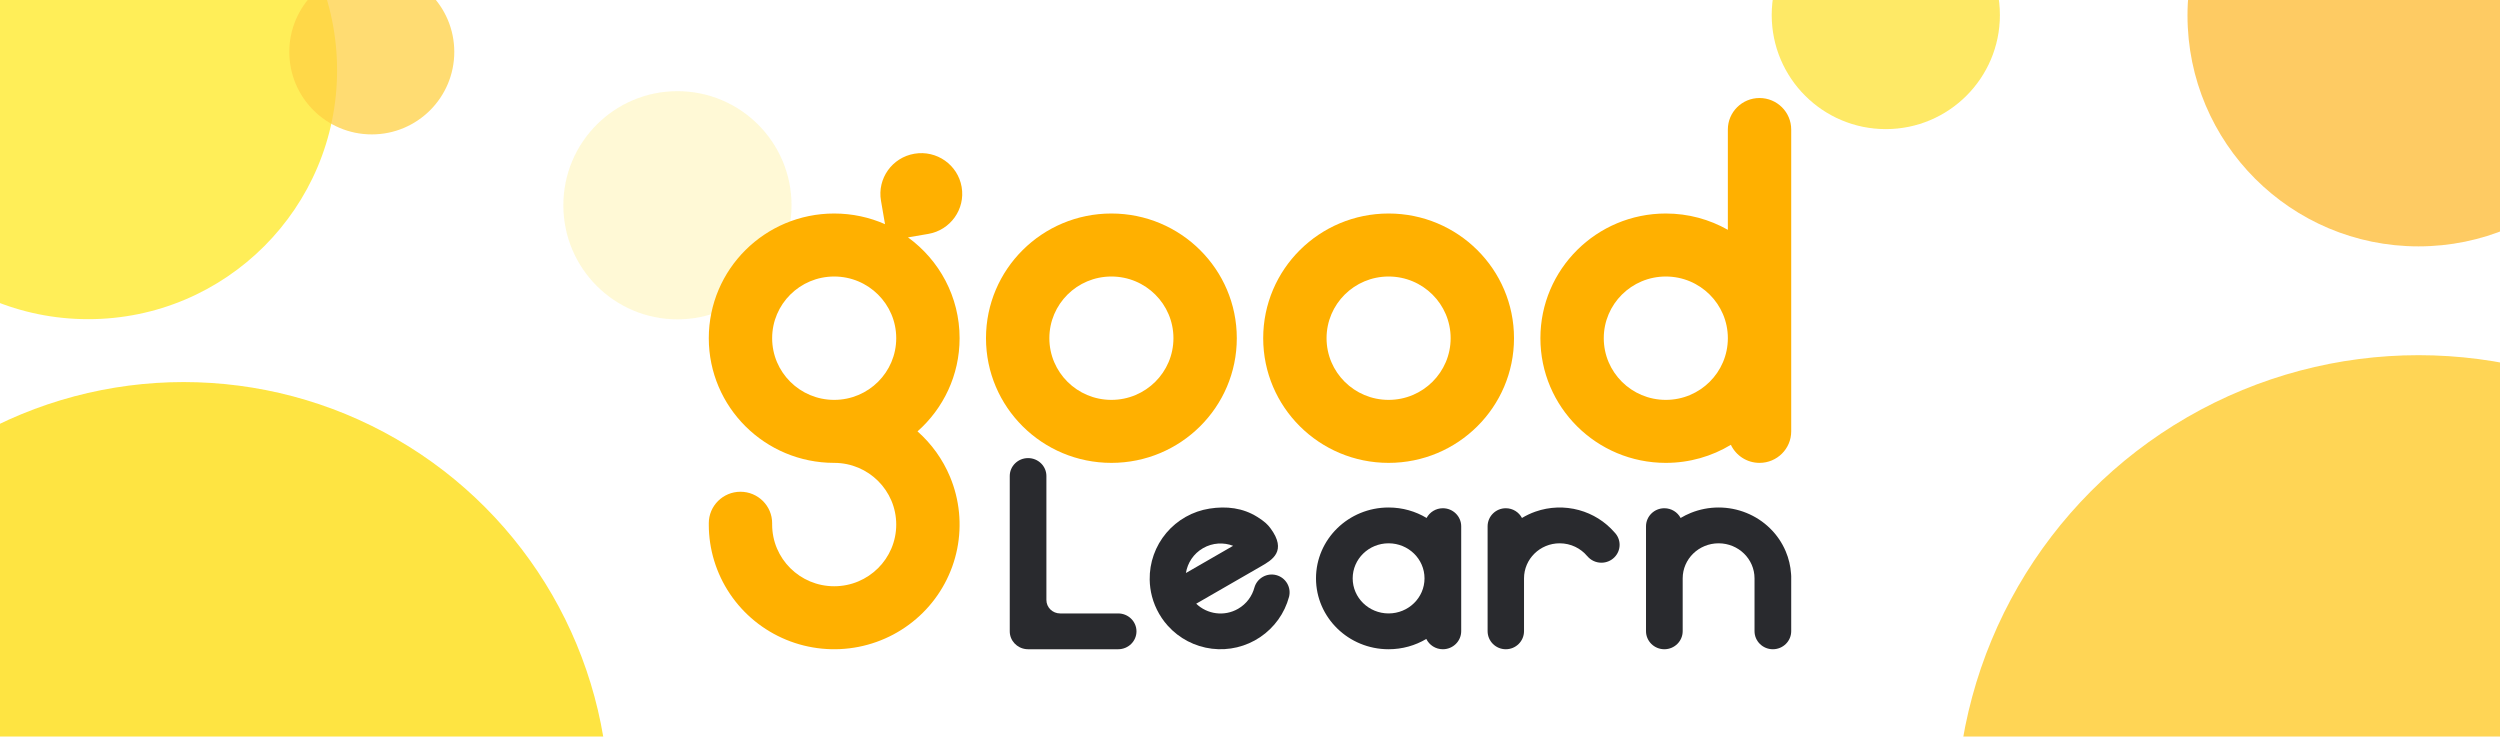 <svg width="4744" height="1398" viewBox="0 0 4744 1398" fill="none" xmlns="http://www.w3.org/2000/svg">
<g clip-path="url(#clip0_15_44)">
<g filter="url(#filter0_d_15_44)">
<circle cx="167.325" cy="129.325" r="472.325" fill="#FFEE58"/>
</g>
<g opacity="0.9" filter="url(#filter1_d_15_44)">
<circle cx="4589.44" cy="1547.44" r="877.439" fill="#FFD043"/>
</g>
<g opacity="0.75" filter="url(#filter2_d_15_44)">
<circle cx="705.521" cy="94.521" r="156.521" fill="#FFD043"/>
</g>
<g opacity="0.75" filter="url(#filter3_d_15_44)">
<circle cx="3578.5" cy="24.5" r="216.5" fill="#FDE233"/>
</g>
<g opacity="0.2" filter="url(#filter4_d_15_44)">
<circle cx="1285.5" cy="385.5" r="216.5" fill="#FDE233"/>
</g>
<g opacity="0.75" filter="url(#filter5_d_15_44)">
<circle cx="4589.26" cy="25.259" r="438.259" fill="#FEB92F"/>
</g>
<g opacity="0.75" filter="url(#filter6_d_15_44)">
<circle cx="348.5" cy="1528.5" r="807.5" fill="#FEDB03"/>
</g>
<g filter="url(#filter7_d_15_44)">
<path fill-rule="evenodd" clip-rule="evenodd" d="M1824.82 314.781C1832.06 356.808 1803.66 396.711 1761.39 403.905L1722.99 410.44C1782.35 453.463 1820.93 523.131 1820.93 601.758C1820.93 672.086 1790.06 735.247 1741.07 778.583C1767.84 802.243 1789 831.706 1802.81 864.864C1820.82 908.096 1825.54 955.667 1816.35 1001.56C1807.17 1047.46 1784.51 1089.61 1751.23 1122.7C1717.95 1155.79 1675.55 1178.32 1629.39 1187.45C1583.23 1196.58 1535.38 1191.9 1491.9 1173.99C1448.42 1156.08 1411.25 1125.76 1385.1 1086.85C1358.96 1047.94 1345 1002.2 1345 955.405H1345.05C1345.02 954.579 1345 953.748 1345 952.914C1345 919.903 1371.92 893.143 1405.12 893.143C1438.32 893.143 1465.23 919.903 1465.23 952.914C1465.23 953.748 1465.22 954.579 1465.18 955.405H1465.23C1465.23 1020.05 1517.94 1072.46 1582.96 1072.46C1647.98 1072.46 1700.69 1020.05 1700.69 955.405C1700.69 890.888 1648.2 838.563 1583.36 838.353L1582.96 838.353C1451.54 838.353 1345 732.426 1345 601.758C1345 471.09 1451.54 365.163 1582.96 365.163C1617.3 365.163 1649.94 372.394 1679.42 385.407L1671.75 340.834C1664.51 298.806 1692.91 258.904 1735.18 251.71C1777.45 244.515 1817.59 272.753 1824.82 314.781ZM1583.35 718.81C1648.19 718.6 1700.69 666.275 1700.69 601.758C1700.69 537.112 1647.98 484.706 1582.96 484.706C1517.94 484.706 1465.23 537.112 1465.23 601.758C1465.23 666.404 1517.94 718.81 1582.96 718.81L1583.35 718.81Z" fill="#FFB000"/>
</g>
<g filter="url(#filter8_d_15_44)">
<path fill-rule="evenodd" clip-rule="evenodd" d="M2108.99 838.352C2240.41 838.352 2346.95 732.425 2346.95 601.757C2346.95 471.089 2240.41 365.162 2108.99 365.162C1977.56 365.162 1871.02 471.089 1871.02 601.757C1871.02 732.425 1977.56 838.352 2108.99 838.352ZM2108.99 718.809C2174.01 718.809 2226.72 666.403 2226.72 601.757C2226.72 537.111 2174.01 484.705 2108.99 484.705C2043.97 484.705 1991.26 537.111 1991.26 601.757C1991.26 666.403 2043.97 718.809 2108.99 718.809Z" fill="#FFB000"/>
</g>
<g filter="url(#filter9_d_15_44)">
<path fill-rule="evenodd" clip-rule="evenodd" d="M2635.01 838.352C2766.44 838.352 2872.98 732.425 2872.98 601.757C2872.98 471.089 2766.44 365.162 2635.01 365.162C2503.59 365.162 2397.05 471.089 2397.05 601.757C2397.05 732.425 2503.59 838.352 2635.01 838.352ZM2635.01 718.809C2700.03 718.809 2752.74 666.403 2752.74 601.757C2752.74 537.111 2700.03 484.705 2635.01 484.705C2569.99 484.705 2517.28 537.111 2517.28 601.757C2517.28 666.403 2569.99 718.809 2635.01 718.809Z" fill="#FFB000"/>
</g>
<g filter="url(#filter10_d_15_44)">
<path fill-rule="evenodd" clip-rule="evenodd" d="M3399 778.581C3399 811.592 3372.08 838.352 3338.88 838.352C3314.85 838.352 3294.11 824.33 3284.49 804.064C3248.5 825.822 3206.24 838.352 3161.04 838.352C3029.61 838.352 2923.07 732.425 2923.07 601.757C2923.07 471.089 3029.61 365.162 3161.04 365.162C3203.86 365.162 3244.05 376.411 3278.77 396.099V205.771C3278.77 172.761 3305.68 146 3338.88 146C3372.08 146 3399 172.761 3399 205.771V778.581ZM3278.77 601.757C3278.77 666.403 3226.06 718.809 3161.04 718.809C3096.02 718.809 3043.31 666.403 3043.31 601.757C3043.31 537.111 3096.02 484.705 3161.04 484.705C3226.06 484.705 3278.77 537.111 3278.77 601.757Z" fill="#FFB000"/>
</g>
<g filter="url(#filter11_d_15_44)">
<path d="M3261.23 990.979C3223.59 990.979 3193.07 1020.77 3193.07 1057.51V1157.67C3193.07 1176.63 3177.49 1192 3158.27 1192C3139.05 1192 3123.46 1176.63 3123.46 1157.67V958.777C3123.46 939.815 3139.05 924.444 3158.27 924.444C3171.69 924.444 3183.33 931.935 3189.14 942.91C3195.31 939.211 3201.79 935.983 3208.51 933.265C3225.23 926.507 3243.14 923.028 3261.23 923.028C3279.32 923.028 3297.24 926.507 3313.95 933.265C3330.67 940.024 3345.86 949.93 3358.65 962.418C3371.44 974.906 3381.59 989.732 3388.51 1006.05C3394.3 1019.69 3397.74 1034.14 3398.71 1048.84C3398.9 1050.29 3399 1051.77 3399 1053.27V1157.67C3399 1176.63 3383.42 1192 3364.2 1192C3344.97 1192 3329.39 1176.63 3329.39 1157.67V1057.51C3329.39 1020.77 3298.88 990.979 3261.23 990.979Z" fill="#292A2E"/>
</g>
<g filter="url(#filter12_d_15_44)">
<path d="M2888.08 942.91C2882.31 931.935 2870.75 924.444 2857.43 924.444C2838.35 924.444 2822.88 939.815 2822.88 958.777L2822.88 1057.49C2822.88 1057.5 2822.88 1057.5 2822.88 1057.51L2822.88 1157.67C2822.88 1176.63 2838.35 1192 2857.43 1192C2876.51 1192 2891.98 1176.63 2891.98 1157.67V1057.51C2891.98 1020.77 2922.27 990.979 2959.64 990.979C2980.76 990.979 2999.62 1000.49 3012.03 1015.4L3012.09 1015.35C3018.43 1022.94 3028.05 1027.79 3038.82 1027.79C3057.9 1027.79 3073.37 1012.57 3073.37 993.81C3073.37 984.619 3069.65 976.28 3063.62 970.164C3045.97 949.84 3022.54 935.132 2996.31 927.953C2969.13 920.513 2940.27 921.523 2913.69 930.845C2904.7 933.999 2896.12 938.05 2888.08 942.91Z" fill="#292A2E"/>
</g>
<g filter="url(#filter13_d_15_44)">
<path fill-rule="evenodd" clip-rule="evenodd" d="M2706.56 1172.46C2685.71 1184.86 2661.21 1192 2635.01 1192C2558.92 1192 2497.24 1131.79 2497.24 1057.51C2497.24 983.239 2558.92 923.028 2635.01 923.028C2661.44 923.028 2686.14 930.295 2707.11 942.893C2712.92 931.928 2724.56 924.444 2737.98 924.444C2757.2 924.444 2772.78 939.815 2772.78 958.777V1157.67C2772.78 1176.63 2757.2 1192 2737.98 1192C2724.12 1192 2712.16 1184.02 2706.56 1172.46ZM2703.17 1057.51C2703.17 1094.26 2672.66 1124.05 2635.01 1124.05C2597.37 1124.05 2566.85 1094.26 2566.85 1057.51C2566.85 1020.77 2597.37 990.979 2635.01 990.979C2672.66 990.979 2703.17 1020.77 2703.17 1057.51Z" fill="#292A2E"/>
</g>
<g filter="url(#filter14_d_15_44)">
<path fill-rule="evenodd" clip-rule="evenodd" d="M2391.28 1169.06C2418.18 1150.96 2437.68 1123.82 2446.08 1092.55C2448.2 1084.26 2447.21 1075.17 2442.59 1067.18C2433.21 1050.95 2412.43 1045.4 2396.18 1054.76C2388.24 1059.34 2382.76 1066.61 2380.42 1074.77C2376.04 1091.26 2365.34 1106.07 2349.37 1115.27C2323.08 1130.42 2290.73 1125.62 2269.92 1105.58L2393.77 1034.2C2413.57 1022.78 2443 1005.82 2410.8 962.372C2405.48 955.197 2399.39 949.367 2385.82 940.871C2358.34 923.668 2327.29 920.096 2295.25 925.117C2263.21 930.139 2234.07 946.552 2213.19 971.332C2192.31 996.113 2181.11 1027.59 2181.65 1059.97C2181.83 1070.83 2183.3 1081.57 2186.03 1091.93C2189.01 1103.2 2193.52 1114.28 2199.64 1124.86L2199.74 1125.03C2202.83 1130.37 2206.24 1135.42 2209.93 1140.16C2211.89 1142.68 2213.96 1145.12 2216.11 1147.51C2237.8 1171.59 2267.47 1187.03 2299.66 1190.99C2331.85 1194.95 2364.39 1187.16 2391.28 1169.06ZM2250.39 1047.36C2253.43 1028.26 2264.76 1010.65 2282.84 1000.22C2300.92 989.803 2321.87 988.817 2339.95 995.736L2250.39 1047.36Z" fill="#292A2E"/>
</g>
<g filter="url(#filter15_d_15_44)">
<path d="M1985.65 863.257C1985.65 844.495 1970.08 829.286 1950.88 829.286C1931.68 829.286 1916.11 844.495 1916.11 863.257V1158.03C1916.11 1175.62 1929.79 1190.08 1947.32 1191.82C1948.49 1191.94 1949.68 1192 1950.88 1192H2121.81C2141.02 1192 2156.58 1176.79 2156.58 1158.03C2156.58 1139.27 2141.02 1124.06 2121.81 1124.06H2011.72C1997.32 1124.06 1985.65 1112.65 1985.65 1098.58V863.257Z" fill="#292A2E"/>
</g>
</g>
<defs>
<filter id="filter0_d_15_44" x="-309" y="-343" width="952.65" height="952.651" filterUnits="userSpaceOnUse" color-interpolation-filters="sRGB">
<feFlood flood-opacity="0" result="BackgroundImageFix"/>
<feColorMatrix in="SourceAlpha" type="matrix" values="0 0 0 0 0 0 0 0 0 0 0 0 0 0 0 0 0 0 127 0" result="hardAlpha"/>
<feOffset dy="4"/>
<feGaussianBlur stdDeviation="2"/>
<feComposite in2="hardAlpha" operator="out"/>
<feColorMatrix type="matrix" values="0 0 0 0 0 0 0 0 0 0 0 0 0 0 0 0 0 0 0.25 0"/>
<feBlend mode="normal" in2="BackgroundImageFix" result="effect1_dropShadow_15_44"/>
<feBlend mode="normal" in="SourceGraphic" in2="effect1_dropShadow_15_44" result="shape"/>
</filter>
<filter id="filter1_d_15_44" x="3708" y="670" width="1762.88" height="1762.88" filterUnits="userSpaceOnUse" color-interpolation-filters="sRGB">
<feFlood flood-opacity="0" result="BackgroundImageFix"/>
<feColorMatrix in="SourceAlpha" type="matrix" values="0 0 0 0 0 0 0 0 0 0 0 0 0 0 0 0 0 0 127 0" result="hardAlpha"/>
<feOffset dy="4"/>
<feGaussianBlur stdDeviation="2"/>
<feComposite in2="hardAlpha" operator="out"/>
<feColorMatrix type="matrix" values="0 0 0 0 0 0 0 0 0 0 0 0 0 0 0 0 0 0 0.25 0"/>
<feBlend mode="normal" in2="BackgroundImageFix" result="effect1_dropShadow_15_44"/>
<feBlend mode="normal" in="SourceGraphic" in2="effect1_dropShadow_15_44" result="shape"/>
</filter>
<filter id="filter2_d_15_44" x="545" y="-62" width="321.042" height="321.042" filterUnits="userSpaceOnUse" color-interpolation-filters="sRGB">
<feFlood flood-opacity="0" result="BackgroundImageFix"/>
<feColorMatrix in="SourceAlpha" type="matrix" values="0 0 0 0 0 0 0 0 0 0 0 0 0 0 0 0 0 0 127 0" result="hardAlpha"/>
<feOffset dy="4"/>
<feGaussianBlur stdDeviation="2"/>
<feComposite in2="hardAlpha" operator="out"/>
<feColorMatrix type="matrix" values="0 0 0 0 0 0 0 0 0 0 0 0 0 0 0 0 0 0 0.25 0"/>
<feBlend mode="normal" in2="BackgroundImageFix" result="effect1_dropShadow_15_44"/>
<feBlend mode="normal" in="SourceGraphic" in2="effect1_dropShadow_15_44" result="shape"/>
</filter>
<filter id="filter3_d_15_44" x="3358" y="-192" width="441" height="441" filterUnits="userSpaceOnUse" color-interpolation-filters="sRGB">
<feFlood flood-opacity="0" result="BackgroundImageFix"/>
<feColorMatrix in="SourceAlpha" type="matrix" values="0 0 0 0 0 0 0 0 0 0 0 0 0 0 0 0 0 0 127 0" result="hardAlpha"/>
<feOffset dy="4"/>
<feGaussianBlur stdDeviation="2"/>
<feComposite in2="hardAlpha" operator="out"/>
<feColorMatrix type="matrix" values="0 0 0 0 0 0 0 0 0 0 0 0 0 0 0 0 0 0 0.25 0"/>
<feBlend mode="normal" in2="BackgroundImageFix" result="effect1_dropShadow_15_44"/>
<feBlend mode="normal" in="SourceGraphic" in2="effect1_dropShadow_15_44" result="shape"/>
</filter>
<filter id="filter4_d_15_44" x="1065" y="169" width="441" height="441" filterUnits="userSpaceOnUse" color-interpolation-filters="sRGB">
<feFlood flood-opacity="0" result="BackgroundImageFix"/>
<feColorMatrix in="SourceAlpha" type="matrix" values="0 0 0 0 0 0 0 0 0 0 0 0 0 0 0 0 0 0 127 0" result="hardAlpha"/>
<feOffset dy="4"/>
<feGaussianBlur stdDeviation="2"/>
<feComposite in2="hardAlpha" operator="out"/>
<feColorMatrix type="matrix" values="0 0 0 0 0 0 0 0 0 0 0 0 0 0 0 0 0 0 0.25 0"/>
<feBlend mode="normal" in2="BackgroundImageFix" result="effect1_dropShadow_15_44"/>
<feBlend mode="normal" in="SourceGraphic" in2="effect1_dropShadow_15_44" result="shape"/>
</filter>
<filter id="filter5_d_15_44" x="4147" y="-413" width="884.518" height="884.518" filterUnits="userSpaceOnUse" color-interpolation-filters="sRGB">
<feFlood flood-opacity="0" result="BackgroundImageFix"/>
<feColorMatrix in="SourceAlpha" type="matrix" values="0 0 0 0 0 0 0 0 0 0 0 0 0 0 0 0 0 0 127 0" result="hardAlpha"/>
<feOffset dy="4"/>
<feGaussianBlur stdDeviation="2"/>
<feComposite in2="hardAlpha" operator="out"/>
<feColorMatrix type="matrix" values="0 0 0 0 0 0 0 0 0 0 0 0 0 0 0 0 0 0 0.25 0"/>
<feBlend mode="normal" in2="BackgroundImageFix" result="effect1_dropShadow_15_44"/>
<feBlend mode="normal" in="SourceGraphic" in2="effect1_dropShadow_15_44" result="shape"/>
</filter>
<filter id="filter6_d_15_44" x="-463" y="721" width="1623" height="1623" filterUnits="userSpaceOnUse" color-interpolation-filters="sRGB">
<feFlood flood-opacity="0" result="BackgroundImageFix"/>
<feColorMatrix in="SourceAlpha" type="matrix" values="0 0 0 0 0 0 0 0 0 0 0 0 0 0 0 0 0 0 127 0" result="hardAlpha"/>
<feOffset dy="4"/>
<feGaussianBlur stdDeviation="2"/>
<feComposite in2="hardAlpha" operator="out"/>
<feColorMatrix type="matrix" values="0 0 0 0 0 0 0 0 0 0 0 0 0 0 0 0 0 0 0.25 0"/>
<feBlend mode="normal" in2="BackgroundImageFix" result="effect1_dropShadow_15_44"/>
<feBlend mode="normal" in="SourceGraphic" in2="effect1_dropShadow_15_44" result="shape"/>
</filter>
<filter id="filter7_d_15_44" x="1282" y="227.59" width="606.949" height="1067.41" filterUnits="userSpaceOnUse" color-interpolation-filters="sRGB">
<feFlood flood-opacity="0" result="BackgroundImageFix"/>
<feColorMatrix in="SourceAlpha" type="matrix" values="0 0 0 0 0 0 0 0 0 0 0 0 0 0 0 0 0 0 127 0" result="hardAlpha"/>
<feOffset dy="40"/>
<feGaussianBlur stdDeviation="31.5"/>
<feComposite in2="hardAlpha" operator="out"/>
<feColorMatrix type="matrix" values="0 0 0 0 0 0 0 0 0 0 0 0 0 0 0 0 0 0 0.25 0"/>
<feBlend mode="normal" in2="BackgroundImageFix" result="effect1_dropShadow_15_44"/>
<feBlend mode="normal" in="SourceGraphic" in2="effect1_dropShadow_15_44" result="shape"/>
</filter>
<filter id="filter8_d_15_44" x="1808.02" y="342.162" width="601.927" height="599.19" filterUnits="userSpaceOnUse" color-interpolation-filters="sRGB">
<feFlood flood-opacity="0" result="BackgroundImageFix"/>
<feColorMatrix in="SourceAlpha" type="matrix" values="0 0 0 0 0 0 0 0 0 0 0 0 0 0 0 0 0 0 127 0" result="hardAlpha"/>
<feOffset dy="40"/>
<feGaussianBlur stdDeviation="31.5"/>
<feComposite in2="hardAlpha" operator="out"/>
<feColorMatrix type="matrix" values="0 0 0 0 0 0 0 0 0 0 0 0 0 0 0 0 0 0 0.25 0"/>
<feBlend mode="normal" in2="BackgroundImageFix" result="effect1_dropShadow_15_44"/>
<feBlend mode="normal" in="SourceGraphic" in2="effect1_dropShadow_15_44" result="shape"/>
</filter>
<filter id="filter9_d_15_44" x="2334.05" y="342.162" width="601.927" height="599.19" filterUnits="userSpaceOnUse" color-interpolation-filters="sRGB">
<feFlood flood-opacity="0" result="BackgroundImageFix"/>
<feColorMatrix in="SourceAlpha" type="matrix" values="0 0 0 0 0 0 0 0 0 0 0 0 0 0 0 0 0 0 127 0" result="hardAlpha"/>
<feOffset dy="40"/>
<feGaussianBlur stdDeviation="31.5"/>
<feComposite in2="hardAlpha" operator="out"/>
<feColorMatrix type="matrix" values="0 0 0 0 0 0 0 0 0 0 0 0 0 0 0 0 0 0 0.25 0"/>
<feBlend mode="normal" in2="BackgroundImageFix" result="effect1_dropShadow_15_44"/>
<feBlend mode="normal" in="SourceGraphic" in2="effect1_dropShadow_15_44" result="shape"/>
</filter>
<filter id="filter10_d_15_44" x="2860.07" y="123" width="601.927" height="818.352" filterUnits="userSpaceOnUse" color-interpolation-filters="sRGB">
<feFlood flood-opacity="0" result="BackgroundImageFix"/>
<feColorMatrix in="SourceAlpha" type="matrix" values="0 0 0 0 0 0 0 0 0 0 0 0 0 0 0 0 0 0 127 0" result="hardAlpha"/>
<feOffset dy="40"/>
<feGaussianBlur stdDeviation="31.5"/>
<feComposite in2="hardAlpha" operator="out"/>
<feColorMatrix type="matrix" values="0 0 0 0 0 0 0 0 0 0 0 0 0 0 0 0 0 0 0.25 0"/>
<feBlend mode="normal" in2="BackgroundImageFix" result="effect1_dropShadow_15_44"/>
<feBlend mode="normal" in="SourceGraphic" in2="effect1_dropShadow_15_44" result="shape"/>
</filter>
<filter id="filter11_d_15_44" x="3060.46" y="900.028" width="401.537" height="394.971" filterUnits="userSpaceOnUse" color-interpolation-filters="sRGB">
<feFlood flood-opacity="0" result="BackgroundImageFix"/>
<feColorMatrix in="SourceAlpha" type="matrix" values="0 0 0 0 0 0 0 0 0 0 0 0 0 0 0 0 0 0 127 0" result="hardAlpha"/>
<feOffset dy="40"/>
<feGaussianBlur stdDeviation="31.5"/>
<feComposite in2="hardAlpha" operator="out"/>
<feColorMatrix type="matrix" values="0 0 0 0 0 0 0 0 0 0 0 0 0 0 0 0 0 0 0.25 0"/>
<feBlend mode="normal" in2="BackgroundImageFix" result="effect1_dropShadow_15_44"/>
<feBlend mode="normal" in="SourceGraphic" in2="effect1_dropShadow_15_44" result="shape"/>
</filter>
<filter id="filter12_d_15_44" x="2759.88" y="900.028" width="376.488" height="394.971" filterUnits="userSpaceOnUse" color-interpolation-filters="sRGB">
<feFlood flood-opacity="0" result="BackgroundImageFix"/>
<feColorMatrix in="SourceAlpha" type="matrix" values="0 0 0 0 0 0 0 0 0 0 0 0 0 0 0 0 0 0 127 0" result="hardAlpha"/>
<feOffset dy="40"/>
<feGaussianBlur stdDeviation="31.5"/>
<feComposite in2="hardAlpha" operator="out"/>
<feColorMatrix type="matrix" values="0 0 0 0 0 0 0 0 0 0 0 0 0 0 0 0 0 0 0.25 0"/>
<feBlend mode="normal" in2="BackgroundImageFix" result="effect1_dropShadow_15_44"/>
<feBlend mode="normal" in="SourceGraphic" in2="effect1_dropShadow_15_44" result="shape"/>
</filter>
<filter id="filter13_d_15_44" x="2434.24" y="900.028" width="401.537" height="394.971" filterUnits="userSpaceOnUse" color-interpolation-filters="sRGB">
<feFlood flood-opacity="0" result="BackgroundImageFix"/>
<feColorMatrix in="SourceAlpha" type="matrix" values="0 0 0 0 0 0 0 0 0 0 0 0 0 0 0 0 0 0 127 0" result="hardAlpha"/>
<feOffset dy="40"/>
<feGaussianBlur stdDeviation="31.5"/>
<feComposite in2="hardAlpha" operator="out"/>
<feColorMatrix type="matrix" values="0 0 0 0 0 0 0 0 0 0 0 0 0 0 0 0 0 0 0.25 0"/>
<feBlend mode="normal" in2="BackgroundImageFix" result="effect1_dropShadow_15_44"/>
<feBlend mode="normal" in="SourceGraphic" in2="effect1_dropShadow_15_44" result="shape"/>
</filter>
<filter id="filter14_d_15_44" x="2118.63" y="900.028" width="391.517" height="394.971" filterUnits="userSpaceOnUse" color-interpolation-filters="sRGB">
<feFlood flood-opacity="0" result="BackgroundImageFix"/>
<feColorMatrix in="SourceAlpha" type="matrix" values="0 0 0 0 0 0 0 0 0 0 0 0 0 0 0 0 0 0 127 0" result="hardAlpha"/>
<feOffset dy="40"/>
<feGaussianBlur stdDeviation="31.5"/>
<feComposite in2="hardAlpha" operator="out"/>
<feColorMatrix type="matrix" values="0 0 0 0 0 0 0 0 0 0 0 0 0 0 0 0 0 0 0.25 0"/>
<feBlend mode="normal" in2="BackgroundImageFix" result="effect1_dropShadow_15_44"/>
<feBlend mode="normal" in="SourceGraphic" in2="effect1_dropShadow_15_44" result="shape"/>
</filter>
<filter id="filter15_d_15_44" x="1853.11" y="806.286" width="366.468" height="488.714" filterUnits="userSpaceOnUse" color-interpolation-filters="sRGB">
<feFlood flood-opacity="0" result="BackgroundImageFix"/>
<feColorMatrix in="SourceAlpha" type="matrix" values="0 0 0 0 0 0 0 0 0 0 0 0 0 0 0 0 0 0 127 0" result="hardAlpha"/>
<feOffset dy="40"/>
<feGaussianBlur stdDeviation="31.5"/>
<feComposite in2="hardAlpha" operator="out"/>
<feColorMatrix type="matrix" values="0 0 0 0 0 0 0 0 0 0 0 0 0 0 0 0 0 0 0.25 0"/>
<feBlend mode="normal" in2="BackgroundImageFix" result="effect1_dropShadow_15_44"/>
<feBlend mode="normal" in="SourceGraphic" in2="effect1_dropShadow_15_44" result="shape"/>
</filter>
<clipPath id="clip0_15_44">
<rect width="4744" height="1398" fill="white"/>
</clipPath>
</defs>
</svg>
